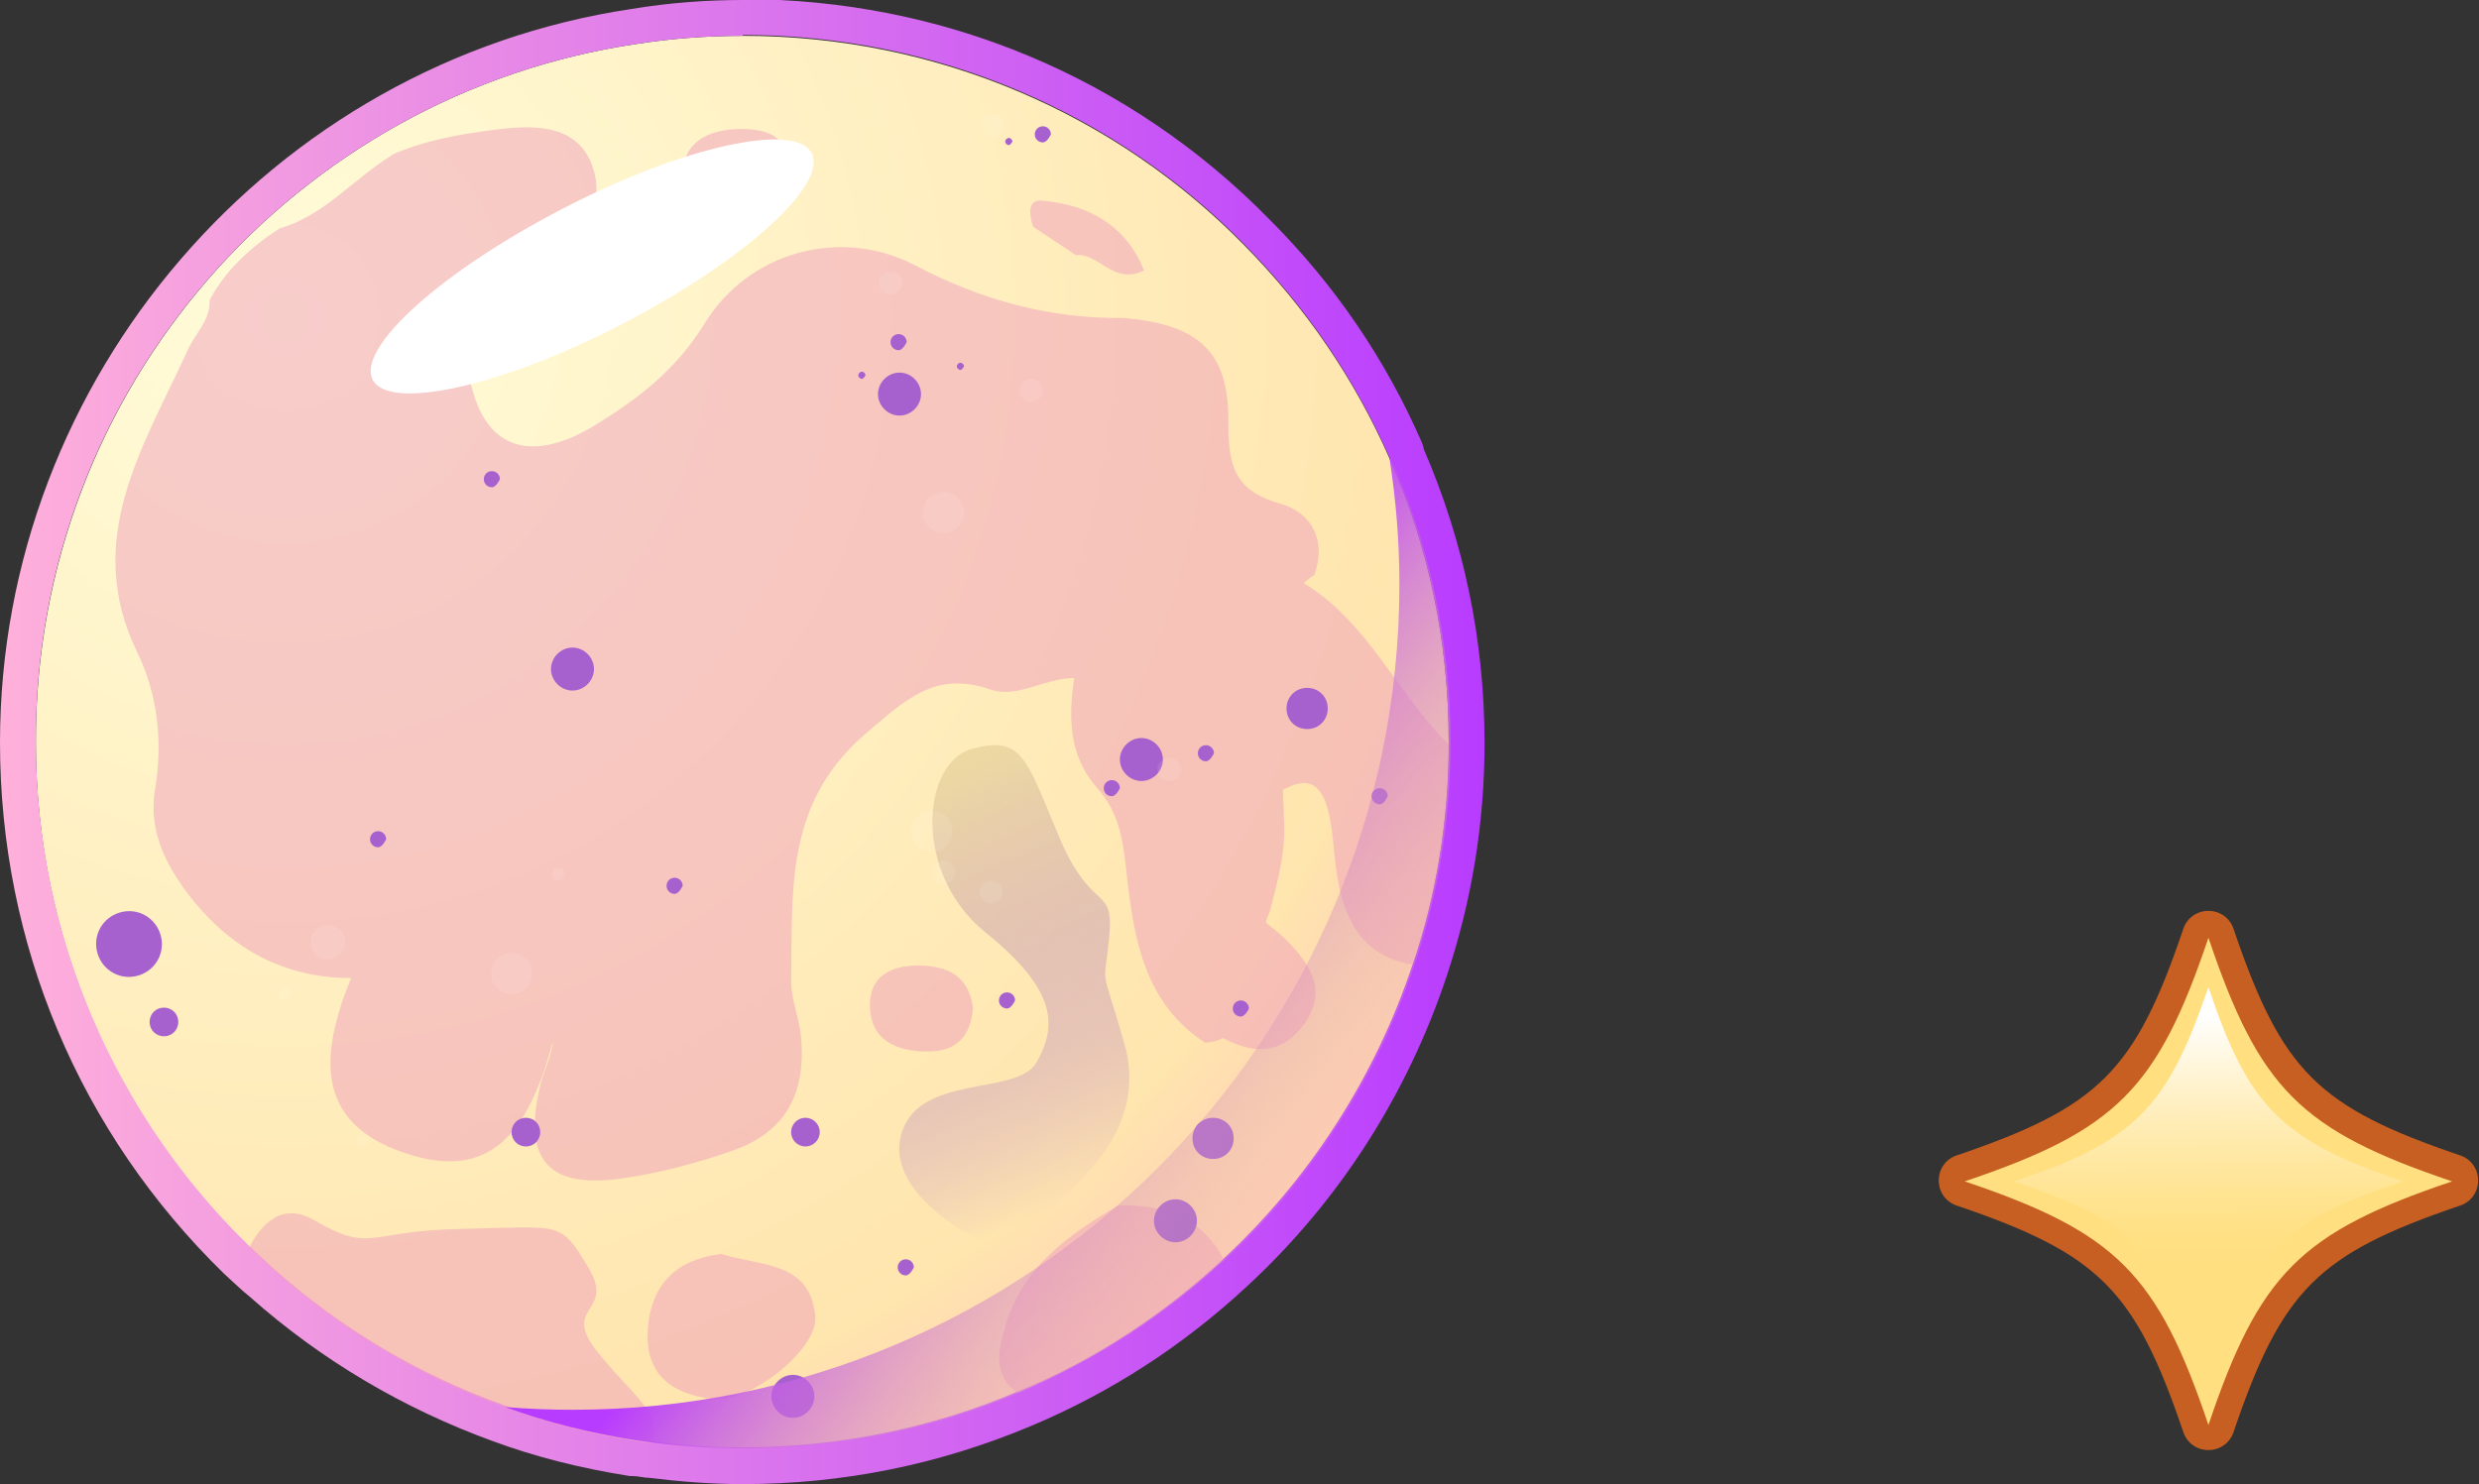 <?xml version="1.0" encoding="UTF-8"?>
<svg xmlns="http://www.w3.org/2000/svg" xmlns:xlink="http://www.w3.org/1999/xlink" viewBox="0 0 27.67 16.57">
  <rect x="0" y="0" width="27.67" height="16.57" fill="#333333" stroke="none"/>
  <defs>
    <style>
      .cls-1 {
        mask: url(#mask);
      }

      .cls-2 {
        fill: #c75f22;
      }

      .cls-3 {
        fill: url(#_åçûìßííûé_ãðàäèåíò_156);
      }

      .cls-3, .cls-4, .cls-5, .cls-6, .cls-7 {
        mix-blend-mode: multiply;
      }

      .cls-4 {
        fill: #efa0bc;
        opacity: .51;
      }

      .cls-8 {
        fill: url(#_åçûìßííûé_ãðàäèåíò_102);
        opacity: .94;
      }

      .cls-8, .cls-9 {
        mix-blend-mode: overlay;
      }

      .cls-5 {
        fill: #a761cf;
      }

      .cls-10 {
        fill: url(#linear-gradient-3);
      }

      .cls-6 {
        fill: url(#linear-gradient-2);
      }

      .cls-11 {
        fill: url(#radial-gradient);
      }

      .cls-12 {
        fill: url(#linear-gradient);
      }

      .cls-13 {
        opacity: .09;
      }

      .cls-13, .cls-14 {
        fill: #fff;
      }

      .cls-15 {
        isolation: isolate;
      }

      .cls-16 {
        mask: url(#mask-1);
      }

      .cls-9 {
        fill: url(#linear-gradient-4);
      }

      .cls-17 {
        fill: #ffdf80;
      }
    </style>
    <radialGradient id="radial-gradient" cx="3.19" cy="3.54" fx="3.19" fy="3.54" r="21.88" gradientUnits="userSpaceOnUse">
      <stop offset="0" stop-color="#fffcd9"/>
      <stop offset=".59" stop-color="#ffe5ae"/>
      <stop offset="1" stop-color="#ff77d6"/>
    </radialGradient>
    <linearGradient id="linear-gradient" x1="0" y1="8.29" x2="16.57" y2="8.29" gradientUnits="userSpaceOnUse">
      <stop offset="0" stop-color="#ffb0da"/>
      <stop offset="1" stop-color="#b83cff"/>
    </linearGradient>
    <linearGradient id="linear-gradient-2" x1="9.92" y1="8.45" x2="11.98" y2="13.42" gradientUnits="userSpaceOnUse">
      <stop offset="0" stop-color="#efdca0"/>
      <stop offset=".09" stop-color="#ebd6a2" stop-opacity=".95"/>
      <stop offset=".25" stop-color="#e2c6a8" stop-opacity=".83"/>
      <stop offset=".46" stop-color="#d4adb1" stop-opacity=".63"/>
      <stop offset=".72" stop-color="#bf8bbe" stop-opacity=".35"/>
      <stop offset="1" stop-color="#a761cf" stop-opacity="0"/>
    </linearGradient>
    <filter id="luminosity-noclip" x="1.33" y="-7536.8" width="11.24" height="32766" color-interpolation-filters="sRGB" filterUnits="userSpaceOnUse">
      <feFlood flood-color="#fff" result="bg"/>
      <feBlend in="SourceGraphic" in2="bg"/>
    </filter>
    <mask id="mask-1" x="1.33" y="-7536.8" width="11.24" height="32766" maskUnits="userSpaceOnUse"/>
    <linearGradient id="_åçûìßííûé_ãðàäèåíò_156" data-name="åçûìßííûé ãðàäèåíò 156" x1="-214.21" y1="-401.15" x2="-213.52" y2="-396.08" gradientTransform="translate(475.37 375.21) rotate(-27.25) scale(1.15 1.36)" gradientUnits="userSpaceOnUse">
      <stop offset="0" stop-color="#fff"/>
      <stop offset="1" stop-color="#000"/>
    </linearGradient>
    <mask id="mask" x="1.33" y=".89" width="11.24" height="8.19" maskUnits="userSpaceOnUse">
      <g class="cls-16">
        <path class="cls-3" d="M12.35,2.2c.85,1.66-.87,4.25-3.85,5.79-2.98,1.54-6.09,1.44-6.95-.22-.85-1.66.87-4.25,3.85-5.79,2.98-1.54,6.09-1.44,6.95.22Z"/>
      </g>
    </mask>
    <linearGradient id="_åçûìßííûé_ãðàäèåíò_102" data-name="åçûìßííûé ãðàäèåíò 102" x1="-214.21" y1="-401.15" x2="-213.52" y2="-396.08" gradientTransform="translate(475.37 375.21) rotate(-27.25) scale(1.15 1.36)" gradientUnits="userSpaceOnUse">
      <stop offset="0" stop-color="#fff"/>
      <stop offset="1" stop-color="#fff"/>
    </linearGradient>
    <linearGradient id="linear-gradient-3" x1="15.16" y1="13.92" x2="10.77" y2="10.57" gradientUnits="userSpaceOnUse">
      <stop offset=".03" stop-color="#efd38d" stop-opacity="0"/>
      <stop offset="1" stop-color="#b83cff"/>
    </linearGradient>
    <linearGradient id="linear-gradient-4" x1="24.63" y1="10.59" x2="24.67" y2="15.62" gradientUnits="userSpaceOnUse">
      <stop offset=".15" stop-color="#fff"/>
      <stop offset=".15" stop-color="#fff" stop-opacity=".98"/>
      <stop offset=".27" stop-color="#fff" stop-opacity=".69"/>
      <stop offset=".38" stop-color="#fff" stop-opacity=".44"/>
      <stop offset=".48" stop-color="#fff" stop-opacity=".25"/>
      <stop offset=".57" stop-color="#fff" stop-opacity=".11"/>
      <stop offset=".64" stop-color="#fff" stop-opacity=".03"/>
      <stop offset=".69" stop-color="#fff" stop-opacity="0"/>
    </linearGradient>
  </defs>
  <g class="cls-15">
    <g id="Layer_2" data-name="Layer 2">
      <g id="Layer_1-2" data-name="Layer 1">
        <g>
          <g>
            <path class="cls-11" d="M16.17,8.29v.02c0,.86-.14,1.7-.4,2.47-.42,1.27-1.16,2.41-2.12,3.3-.67.62-1.44,1.13-2.3,1.48-.94.4-1.99.62-3.07.62-.34,0-.68-.02-1.01-.07-.06,0-.12-.01-.18-.02h0c-.5-.08-.99-.2-1.46-.38-.96-.34-1.84-.87-2.58-1.53-.09-.08-.18-.17-.27-.25-1.47-1.43-2.38-3.44-2.38-5.64C.39,4.33,3.31,1.05,7.11.49c.38-.06.78-.09,1.18-.09,2.19,0,4.18.89,5.6,2.34.68.69,1.23,1.49,1.62,2.38,0,0,0,0,0,0,.43.97.66,2.04.66,3.16Z"/>
            <path class="cls-12" d="M8.29.39c2.19,0,4.18.89,5.6,2.34.68.69,1.23,1.49,1.62,2.38,0,0,0,0,0,0,.43.97.66,2.04.66,3.16v.02c0,.86-.14,1.7-.4,2.47-.42,1.27-1.16,2.41-2.12,3.3-.67.62-1.44,1.13-2.3,1.48-.94.4-1.99.62-3.07.62-.34,0-.68-.02-1.01-.07-.06,0-.12-.01-.18-.02h0c-.5-.08-.99-.2-1.46-.38-.96-.34-1.84-.87-2.58-1.53-.09-.08-.18-.17-.27-.25-1.47-1.43-2.38-3.44-2.38-5.64C.39,4.33,3.31,1.05,7.11.49c.38-.06.78-.09,1.18-.09M8.29,0c-.4,0-.82.03-1.24.1C3.03.7,0,4.22,0,8.29c0,2.25.89,4.36,2.5,5.93.1.09.19.18.29.26.8.71,1.72,1.25,2.71,1.61.46.17.96.3,1.53.39.01,0,.02,0,.03,0,.06,0,.13.02.19.02.32.04.68.07,1.04.07,1.12,0,2.2-.22,3.22-.65.88-.37,1.69-.89,2.41-1.56,1.02-.94,1.79-2.14,2.23-3.47.28-.84.42-1.71.42-2.59,0-1.15-.23-2.25-.68-3.29,0-.02-.01-.04-.02-.07-.4-.92-.97-1.76-1.7-2.49-1.56-1.59-3.65-2.46-5.88-2.46h0Z"/>
          </g>
          <path class="cls-6" d="M11.94,13.3c.08-.11.88-.71.61-1.65s-.23-.57-.17-1.18-.19-.25-.56-1.13-.41-1.13-.97-.98-.67,1.39.15,2.05.79,1.06.57,1.45-1.37.11-1.52.85,1.16,1.28,1.16,1.28"/>
          <g>
            <path class="cls-4" d="M16.17,8.3c0,.86-.14,1.69-.4,2.47-.75-.12-.84-.8-.89-1.38-.06-.61-.22-.76-.56-.57,0,.1.01.2.01.3.03.37-.07.72-.16,1.07-.02.03-.03.07-.04.11.07.06.14.11.2.17.28.27.5.58.23.96-.25.35-.57.34-.91.16-.06.03-.13.05-.2.05-.67-.43-.79-1.15-.87-1.84-.04-.38-.07-.71-.34-1.01-.3-.34-.32-.76-.25-1.22-.33,0-.63.23-.93.13-.63-.22-.96.12-1.42.51-.89.78-.79,1.76-.81,2.74,0,.21.09.41.11.62.06.63-.16,1.08-.8,1.29-.38.13-.76.23-1.15.29-.88.14-1.17-.2-.95-1.07.04-.15.12-.29.13-.45-.31,1.18-.81,1.54-1.69,1.23-.81-.29-1-.88-.56-1.94-.73,0-1.31-.31-1.76-.86-.29-.36-.51-.77-.43-1.24.09-.54.03-1.07-.2-1.54-.61-1.26.07-2.29.56-3.36.08-.19.26-.34.25-.57.18-.34.46-.59.78-.8.5-.14.83-.56,1.26-.82h-.01c.36-.16.75-.23,1.14-.28.46-.06.97-.07,1.12.46.14.5-.28.77-.68.92-.57.2-.79.56-.74,1.14.08.99.63,1.28,1.46.76.47-.29.88-.61,1.19-1.11.49-.81,1.52-1.09,2.35-.66.74.39,1.5.6,2.33.59.82.07,1.17.36,1.17,1.13,0,.46.03.79.57.94.36.1.53.41.39.8-.05.03-.08.06-.12.09.73.44,1.04,1.24,1.63,1.81Z"/>
            <path class="cls-4" d="M13.65,14.07c-.67.62-1.44,1.12-2.29,1.48h0c-.2-.13-.26-.35-.16-.66.17-.71.7-1.09,1.28-1.43.53-.02.94.15,1.18.6Z"/>
            <path class="cls-4" d="M8.05,14c-.49.06-.79.33-.82.86-.03.5.29.71.73.76.41.05,1.18-.56,1.14-.93-.06-.61-.61-.55-1.05-.69Z"/>
            <path class="cls-4" d="M10.25,10.78c-.31,0-.54.12-.54.44,0,.4.3.52.65.52.32,0,.48-.18.5-.49-.05-.36-.29-.47-.62-.47Z"/>
            <path class="cls-4" d="M8.12,2.22c.29-.01.62-.02.65-.41.02-.31-.25-.37-.5-.37-.31,0-.61.11-.65.45-.05.37.28.3.5.33Z"/>
            <path class="cls-4" d="M12,2.85c.26-.04.42.34.77.17-.21-.52-.63-.73-1.13-.78-.18-.02-.15.16-.11.29.16.11.32.21.48.32Z"/>
            <path class="cls-4" d="M7.27,16.11c-.06,0-.12-.01-.18-.02h0c-.5-.08-.99-.2-1.46-.38-.96-.34-1.84-.87-2.58-1.53-.09-.08-.18-.17-.27-.25.14-.27.37-.51.72-.31.66.38.57.12,1.66.1,1.09-.02,1.09-.1,1.4.42.32.52-.29.43.09.93.37.48.77.71.62,1.04Z"/>
          </g>
          <g>
            <g class="cls-1">
              <path class="cls-8" d="M12.35,2.2c.85,1.66-.87,4.25-3.85,5.79-2.98,1.54-6.09,1.44-6.95-.22-.85-1.66.87-4.25,3.85-5.79,2.98-1.54,6.09-1.44,6.95.22Z"/>
            </g>
            <path class="cls-14" d="M9.06,1.71c.18.36-.77,1.21-2.12,1.91-1.35.7-2.6.97-2.78.62-.18-.36.77-1.21,2.12-1.91,1.35-.7,2.6-.97,2.78-.62Z"/>
          </g>
          <g>
            <path class="cls-5" d="M10.28,4.4c0,.13-.11.24-.24.24s-.24-.11-.24-.24.11-.24.24-.24.24.11.24.24Z"/>
            <path class="cls-5" d="M6.63,7.47c0,.13-.11.24-.24.24s-.24-.11-.24-.24.11-.24.24-.24.24.11.24.24Z"/>
            <path class="cls-5" d="M1.08,10.61c-.04-.2.09-.39.29-.43.2-.04.39.09.43.29.04.2-.09.39-.29.43-.2.04-.39-.09-.43-.29Z"/>
            <path class="cls-5" d="M12.98,8.48c0,.13-.11.24-.24.24s-.24-.11-.24-.24.11-.24.24-.24.24.11.24.24Z"/>
            <path class="cls-5" d="M13.36,13.63c0,.13-.11.24-.24.24s-.24-.11-.24-.24.11-.24.24-.24.24.11.24.24Z"/>
            <path class="cls-5" d="M9.09,15.59c0,.13-.11.24-.24.24s-.24-.11-.24-.24.11-.24.24-.24.24.11.24.24Z"/>
            <path class="cls-5" d="M14.82,7.91c0,.13-.1.23-.23.23s-.23-.1-.23-.23.1-.23.23-.23.23.1.23.23Z"/>
            <path class="cls-5" d="M13.77,12.71c0,.13-.1.23-.23.23s-.23-.1-.23-.23.1-.23.23-.23.23.1.23.23Z"/>
            <path class="cls-5" d="M10.12,3.82s-.04.09-.09.09-.09-.04-.09-.09.04-.09.09-.09.09.04.09.09Z"/>
            <path class="cls-5" d="M5.58,5.35s-.04.09-.09.09-.09-.04-.09-.09.04-.09.09-.09.09.04.09.09Z"/>
            <path class="cls-5" d="M4.31,9.37s-.04.09-.09.09-.09-.04-.09-.09.04-.09.09-.09.09.04.09.09Z"/>
            <path class="cls-5" d="M1.99,11.41c0,.09-.07.16-.16.16s-.16-.07-.16-.16.07-.16.16-.16.16.07.16.16Z"/>
            <path class="cls-5" d="M6.03,12.64c0,.09-.07.16-.16.16s-.16-.07-.16-.16.07-.16.16-.16.16.07.16.16Z"/>
            <circle class="cls-5" cx="8.99" cy="12.64" r=".16"/>
            <path class="cls-5" d="M13.55,8.41s-.04.09-.09.09-.09-.04-.09-.09.04-.09.09-.09.09.04.09.09Z"/>
            <path class="cls-5" d="M7.62,9.89s-.04.09-.09.09-.09-.04-.09-.09.04-.09.09-.09.09.04.09.09Z"/>
            <path class="cls-5" d="M11.73,1.5s-.04.09-.09.09-.09-.04-.09-.09.04-.09.09-.09.09.04.09.09Z"/>
            <path class="cls-5" d="M12.5,8.8s-.04.09-.09.09-.09-.04-.09-.09.04-.09.09-.09.09.04.09.09Z"/>
            <path class="cls-5" d="M15.49,8.89s-.04.09-.09.09-.09-.04-.09-.09.04-.09.09-.09.09.04.09.09Z"/>
            <path class="cls-5" d="M11.33,11.17s-.04.09-.09.09-.09-.04-.09-.09.04-.09.09-.09.09.04.09.09Z"/>
            <path class="cls-5" d="M13.94,11.26s-.04.09-.09.09-.09-.04-.09-.09.04-.09.09-.09.09.04.09.09Z"/>
            <path class="cls-5" d="M10.2,14.15s-.04.09-.09.09-.09-.04-.09-.09.04-.09.09-.09.09.04.09.09Z"/>
            <path class="cls-5" d="M10.76,4.09s-.02.04-.04.04-.04-.02-.04-.04.02-.04.04-.04.04.02.04.04Z"/>
            <path class="cls-5" d="M11.3,1.58s-.02.04-.04.04-.04-.02-.04-.04.02-.04.04-.04.04.02.04.04Z"/>
            <path class="cls-5" d="M9.66,4.19s-.02.04-.04.04-.04-.02-.04-.04.02-.04.04-.04.04.02.04.04Z"/>
          </g>
          <g>
            <path class="cls-13" d="M10.63,9.28c0,.13-.1.23-.23.23s-.23-.1-.23-.23.1-.23.23-.23.23.1.23.23Z"/>
            <path class="cls-13" d="M10.76,5.72c0,.13-.1.23-.23.23s-.23-.1-.23-.23.1-.23.23-.23.23.1.23.23Z"/>
            <path class="cls-13" d="M5.94,10.87c0,.13-.1.23-.23.23s-.23-.1-.23-.23.1-.23.23-.23.23.1.23.23Z"/>
            <path class="cls-13" d="M6.3,9.76s-.03.07-.07.07-.07-.03-.07-.07.03-.07.07-.07.07.03.07.07Z"/>
            <path class="cls-13" d="M3.25,11.1s-.03.07-.07.07-.07-.03-.07-.07.03-.07.07-.07.07.03.07.07Z"/>
            <path class="cls-13" d="M4.11,12.74s-.03.07-.07.07-.07-.03-.07-.07.03-.07.07-.07.07.03.07.07Z"/>
            <circle class="cls-13" cx="3.66" cy="10.52" r=".19"/>
            <path class="cls-13" d="M11.19,9.96c0,.07-.06.13-.13.13s-.13-.06-.13-.13.06-.13.13-.13.13.06.13.13Z"/>
            <path class="cls-13" d="M10.66,9.74c0,.07-.06.13-.13.13s-.13-.06-.13-.13.06-.13.13-.13.13.06.13.13Z"/>
            <path class="cls-13" d="M11.64,4.36c0,.07-.06.13-.13.13s-.13-.06-.13-.13.06-.13.13-.13.13.06.13.13Z"/>
            <path class="cls-13" d="M10.07,3.16c0,.07-.06.13-.13.13s-.13-.06-.13-.13.06-.13.13-.13.13.06.13.13Z"/>
            <path class="cls-13" d="M11.21,1.4c0,.07-.06.13-.13.13s-.13-.06-.13-.13.06-.13.13-.13.13.06.13.13Z"/>
            <path class="cls-13" d="M13.18,8.59c0,.07-.06.13-.13.13s-.13-.06-.13-.13.06-.13.13-.13.13.06.13.13Z"/>
          </g>
          <g class="cls-7">
            <path class="cls-10" d="M15.51,5.12c.07.45.11.92.11,1.4,0,5.1-4.13,9.22-9.22,9.22-.26,0-.51-.01-.76-.03.46.17.95.29,1.46.37h0c.39.06.79.09,1.2.09,1.08,0,2.13-.22,3.07-.62.85-.36,1.63-.86,2.3-1.48.96-.89,1.7-2.03,2.12-3.3.26-.77.4-1.61.4-2.47v-.02c0-1.13-.24-2.2-.66-3.16Z"/>
          </g>
        </g>
        <g>
          <g>
            <path class="cls-17" d="M24.65,16.06c-.06,0-.12-.04-.14-.1-.56-1.65-.97-2.07-2.63-2.63-.06-.02-.1-.08-.1-.14s.04-.12.1-.14c1.65-.56,2.07-.97,2.63-2.63.02-.06.08-.1.14-.1s.12.04.14.1c.56,1.65.97,2.07,2.63,2.63.06.02.1.08.1.14s-.04.12-.1.14c-1.65.56-2.07.97-2.63,2.63-.02.06-.08.1-.14.1Z"/>
            <path class="cls-2" d="M24.65,10.47c.57,1.69,1.03,2.15,2.72,2.72-1.69.57-2.15,1.03-2.72,2.72-.57-1.69-1.03-2.15-2.72-2.72,1.69-.57,2.15-1.03,2.72-2.72M24.65,10.17c-.13,0-.24.08-.28.2-.54,1.59-.94,1.99-2.53,2.53-.12.04-.2.15-.2.28s.08.24.2.28c1.59.54,1.99.94,2.53,2.53.04.12.15.2.28.2s.24-.08.28-.2c.54-1.59.94-1.99,2.53-2.53.12-.04.2-.15.2-.28s-.08-.24-.2-.28c-1.59-.54-1.99-.94-2.53-2.53-.04-.12-.15-.2-.28-.2h0Z"/>
          </g>
          <path class="cls-9" d="M26.82,13.19c-1.35.45-1.71.82-2.17,2.17-.45-1.35-.82-1.71-2.17-2.17,1.35-.45,1.71-.82,2.17-2.17.45,1.35.82,1.71,2.17,2.17Z"/>
        </g>
      </g>
    </g>
  </g>
</svg>